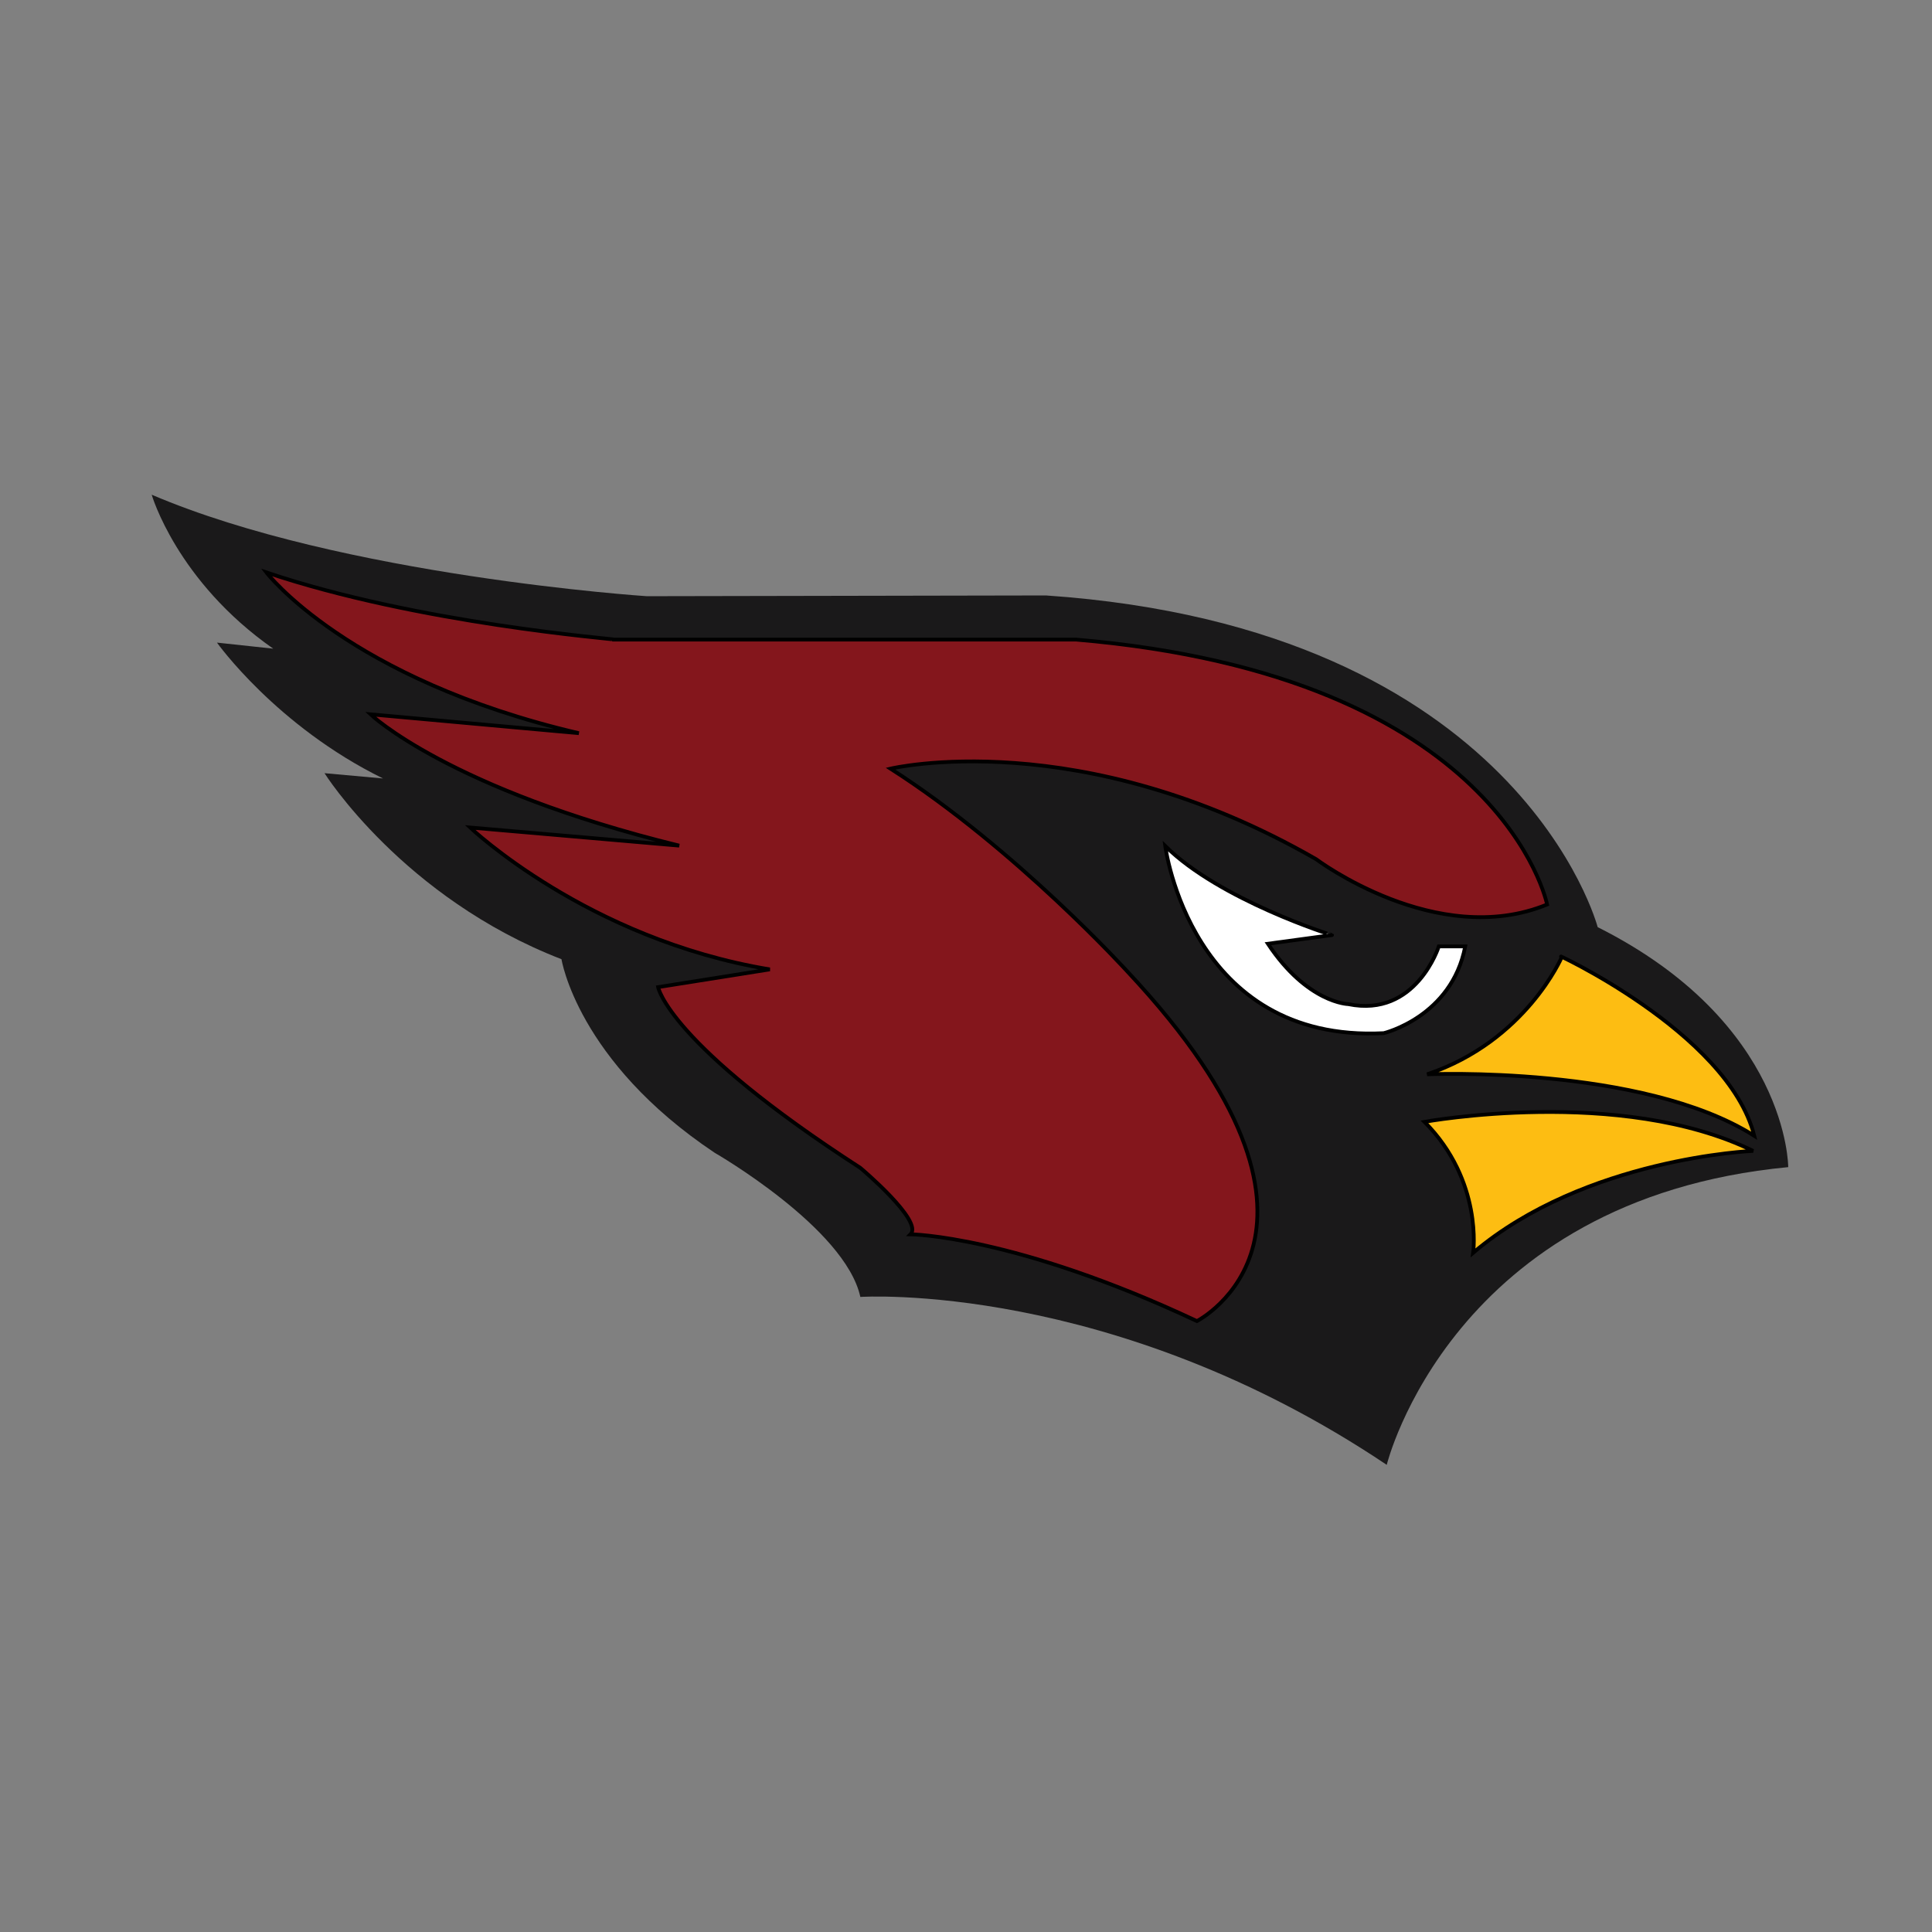 <?xml version="1.0" encoding="utf-8"?>
<!-- Generator: Adobe Illustrator 16.0.4, SVG Export Plug-In . SVG Version: 6.00 Build 0)  -->
<!DOCTYPE svg PUBLIC "-//W3C//DTD SVG 1.1//EN" "http://www.w3.org/Graphics/SVG/1.1/DTD/svg11.dtd">
<svg version="1.1" xmlns="http://www.w3.org/2000/svg" xmlns:xlink="http://www.w3.org/1999/xlink" x="0px" y="0px" width="512px"
	 height="512px" viewBox="0 0 512 512" enable-background="new 0 0 512 512" xml:space="preserve">
<rect x="0" y="0" width="512" height="512" fill="#808080" stroke="none"/>
<g id="grids" display="none">
	<g id="svgGrid" display="inline">
		<line fill="none" stroke="#B35047" x1="32" y1="0" x2="32" y2="512"/>
		<line fill="none" stroke="#B35047" x1="64" y1="0" x2="64" y2="512"/>
		<line fill="none" stroke="#B35047" x1="96" y1="0" x2="96" y2="512"/>
		<line fill="none" stroke="#B35047" x1="128" y1="0" x2="128" y2="512"/>
		<line fill="none" stroke="#B35047" x1="160" y1="0" x2="160" y2="512"/>
		<line fill="none" stroke="#B35047" x1="192" y1="0" x2="192" y2="512"/>
		<line fill="none" stroke="#B35047" x1="224" y1="0" x2="224" y2="512"/>
		<line fill="none" stroke="#B35047" x1="256" y1="0" x2="256" y2="512"/>
		<line fill="none" stroke="#B35047" x1="288" y1="0" x2="288" y2="512"/>
		<line fill="none" stroke="#B35047" x1="320" y1="0" x2="320" y2="512"/>
		<line fill="none" stroke="#B35047" x1="352" y1="0" x2="352" y2="512"/>
		<line fill="none" stroke="#B35047" x1="384" y1="0" x2="384" y2="512"/>
		<line fill="none" stroke="#B35047" x1="416" y1="0" x2="416" y2="512"/>
		<line fill="none" stroke="#B35047" x1="448" y1="0" x2="448" y2="512"/>
		<line fill="none" stroke="#B35047" x1="480" y1="0" x2="480" y2="512"/>
		<line fill="none" stroke="#B35047" x1="0" y1="32" x2="512" y2="32"/>
		<line fill="none" stroke="#B35047" x1="0" y1="64" x2="512" y2="64"/>
		<line fill="none" stroke="#B35047" x1="0" y1="96" x2="512" y2="96"/>
		<line fill="none" stroke="#B35047" x1="0" y1="128" x2="512" y2="128"/>
		<line fill="none" stroke="#B35047" x1="0" y1="160" x2="512" y2="160"/>
		<line fill="none" stroke="#B35047" x1="0" y1="192" x2="512" y2="192"/>
		<line fill="none" stroke="#B35047" x1="0" y1="224" x2="512" y2="224"/>
		<line fill="none" stroke="#B35047" x1="0" y1="256" x2="512" y2="256"/>
		<line fill="none" stroke="#B35047" x1="0" y1="288" x2="512" y2="288"/>
		<line fill="none" stroke="#B35047" x1="0" y1="320" x2="512" y2="320"/>
		<line fill="none" stroke="#B35047" x1="0" y1="352" x2="512" y2="352"/>
		<line fill="none" stroke="#B35047" x1="0" y1="384" x2="512" y2="384"/>
		<line fill="none" stroke="#B35047" x1="0" y1="416" x2="512" y2="416"/>
		<line fill="none" stroke="#B35047" x1="0" y1="448" x2="512" y2="448"/>
		<line fill="none" stroke="#B35047" x1="0" y1="480" x2="512" y2="480"/>
		<rect fill="none" stroke="#B35047" width="512" height="512"/>
	</g>
</g>
<g id="b_x26_w" display="none">
	<g id="Layer_9" display="inline">
		<g>
			<path fill="#1A191A" d="M40.2,131.1c0,0,6.7,23,32.3,41l-14.9-1.6c0,0,15.7,22.2,44.2,36.1l-15.5-1.4c0,0,20.8,33.1,63,49.4
				c0,0,4.2,27,40.8,51.5c0,0,34.7,20,38.7,38.3c0,0,66.8-4.4,140,44.6c0,0,17.3-70.6,106.8-79.2c0,0,0.1-38.4-50.7-63.8
				c0,0-20.8-79.6-146.7-88.2l-106.1,0.3C171.9,158.1,90.9,152.8,40.2,131.1z"/>
			<path fill="#FFFFFF" d="M70.7,151.8c0,0,21.7,28.4,83.1,42.7l-55.4-5c0,0,20.7,19.9,82.1,34.9l-55.6-4.8c0,0,31.2,29.7,79.6,37.7
				l-29.7,4.7c0,0,2.7,15,53.7,48.1c0,0,16.9,14.2,13.4,17.7c0,0,27.7,0.3,76.1,23c0,0,46.4-23.7-18.4-92.8c0,0-29.7-32.7-63.1-54.1
				c0,0,50.4-12,113.2,24c0,0,32,24,61.4,12c0,0-12-60.7-125.2-70.4H163.2C163.2,169.5,111.1,165.5,70.7,151.8z"/>
			<path fill="none" stroke="#000000" d="M70.7,151.8c0,0,21.7,28.4,83.1,42.7l-55.4-5c0,0,20.7,19.9,82.1,34.9l-55.6-4.8
				c0,0,31.2,29.7,79.6,37.7l-29.7,4.7c0,0,2.7,15,53.7,48.1c0,0,16.9,14.2,13.4,17.7c0,0,27.7,0.3,76.1,23c0,0,46.4-23.7-18.4-92.8
				c0,0-29.7-32.7-63.1-54.1c0,0,50.4-12,113.2,24c0,0,32,24,61.4,12c0,0-12-60.7-125.2-70.4H163.2
				C163.2,169.5,111.1,165.5,70.7,151.8z"/>
			<path fill="#FFFFFF" d="M309.7,224.5c0,0,6.7,52.4,58.1,49.7c0,0,18-4.3,21.7-23h-7c0,0-6,19-24,15.4c0,0-10.8-0.2-21.4-16
				l17-2.3C354.1,248.2,324.1,238.9,309.7,224.5z"/>
			<path fill="none" stroke="#000000" d="M309.7,224.5c0,0,6.7,52.4,58.1,49.7c0,0,18-4.3,21.7-23h-7c0,0-6,19-24,15.4
				c0,0-10.8-0.2-21.4-16l17-2.3C354.1,248.2,324.1,238.9,309.7,224.5z"/>
			<path fill="#FFFFFF" d="M378.6,297.9c0,0,52.2-9.6,87.4,7.7c0,0-44.6,1.8-74.5,27.1C391.5,332.6,394.2,313.5,378.6,297.9z"/>
			<path fill="none" stroke="#000000" d="M378.6,297.9c0,0,52.2-9.6,87.4,7.7c0,0-44.6,1.8-74.5,27.1
				C391.5,332.6,394.2,313.5,378.6,297.9z"/>
			<path fill="#FFFFFF" d="M379.3,285.2c0,0,57.2-2.5,87,16.3c-7-27.8-55-49.5-51.1-47.6C415.1,254,405.5,276.3,379.3,285.2z"/>
			<path fill="none" stroke="#000000" d="M379.3,285.2c0,0,57.2-2.5,87,16.3c-7-27.8-55-49.5-51.1-47.6
				C415.1,254,405.5,276.3,379.3,285.2z"/>
		</g>
	</g>
	<g id="Layer_6_copy" display="inline">
	</g>
	<g id="Layer_7_copy" display="inline">
	</g>
	<g id="Layer_11_copy" display="inline">
	</g>
	<g id="Layer_13_copy" display="inline">
	</g>
	<g id="Layer_15_copy" display="inline">
	</g>
	<g id="Layer_17_copy" display="inline">
	</g>
	<g id="Layer_19_copy" display="inline">
	</g>
	<g id="Layer_21_copy" display="inline">
	</g>
	<g id="Layer_23_copy" display="inline">
	</g>
	<g id="Layer_25_copy" display="inline">
	</g>
	<g id="Layer_27" display="inline">
	</g>
	<g id="Layer_29_copy_2" display="inline">
	</g>
	<g id="Layer_31" display="inline">
	</g>
	<g id="Layer_33_copy" display="inline">
	</g>
	<g id="Layer_35_copy" display="inline">
	</g>
	<g id="Layer_37_copy" display="inline">
	</g>
	<g id="Layer_39_copy" display="inline">
	</g>
	<g id="Layer_41_copy" display="inline">
	</g>
	<g id="Layer_43_copy" display="inline">
	</g>
	<g id="Layer_48" display="inline">
	</g>
	<g id="Layer_45_copy" display="inline">
	</g>
	<g id="Layer_49_copy_2" display="inline">
	</g>
	<g id="Layer_51" display="inline">
	</g>
	<g id="Layer_53_copy" display="inline">
	</g>
	<g id="Layer_55_copy" display="inline">
	</g>
	<g id="Layer_57_copy" display="inline">
	</g>
	<g id="Layer_59_copy" display="inline">
	</g>
	<g id="Layer_61_copy" display="inline">
	</g>
	<g id="Layer_63_copy" display="inline">
	</g>
	<g id="Layer_64_copy" display="inline">
	</g>
	<g id="Layer_66_copy_2" display="inline">
	</g>
</g>
<g id="color">
	<g id="Layer_5">
		<path fill="#1A191A" d="M40.2,131.1c0,0,6.6,22.9,32.2,40.8l-14.9-1.6c0,0,15.7,22.1,44,36L86,204.9c0,0,20.7,33,62.8,49.3
			c0,0,4.2,27,40.6,51.3c0,0,34.6,19.9,38.6,38.2c0,0,66.6-4.4,139.5,44.5c0,0,17.2-70.4,106.4-78.9c0,0,0.1-38.2-50.5-63.6
			c0,0-20.7-79.3-146.2-87.9L171.4,158C171.4,158,90.7,152.7,40.2,131.1z"/>
		<path fill="#84161C" d="M70.6,151.7c0,0,21.6,28.3,82.8,42.6l-55.2-5c0,0,20.6,19.8,81.8,34.8l-55.4-4.8c0,0,31.1,29.6,79.4,37.6
			l-29.6,4.7c0,0,2.7,15,53.6,47.9c0,0,16.8,14.1,13.3,17.6c0,0,27.6,0.3,75.9,23c0,0,46.2-23.6-18.3-92.5c0,0-29.6-32.6-62.9-53.9
			c0,0,50.2-12,112.8,24c0,0,31.9,24,61.2,12c0,0-12-60.6-124.8-70.2H162.8C162.8,169.3,110.9,165.3,70.6,151.7L70.6,151.7z"/>
		<path fill="none" stroke="#000000" d="M70.6,151.7c0,0,21.6,28.3,82.8,42.6l-55.2-5c0,0,20.6,19.8,81.8,34.8l-55.4-4.8
			c0,0,31.1,29.6,79.4,37.6l-29.6,4.7c0,0,2.7,15,53.6,47.9c0,0,16.8,14.1,13.3,17.6c0,0,27.6,0.3,75.9,23c0,0,46.2-23.6-18.3-92.5
			c0,0-29.6-32.6-62.9-53.9c0,0,50.2-12,112.8,24c0,0,31.9,24,61.2,12c0,0-12-60.6-124.8-70.2H162.8
			C162.8,169.3,110.9,165.3,70.6,151.7L70.6,151.7z"/>
		<path fill="#FFFFFF" d="M308.8,224.2c0,0,6.7,52.2,57.9,49.6c0,0,18-4.3,21.6-23h-7c0,0-6,19-24,15.3c0,0-10.8-0.2-21.3-16l17-2.3
			C353.1,247.9,323.2,238.5,308.8,224.2z"/>
		<path fill="none" stroke="#000000" d="M308.8,224.2c0,0,6.7,52.2,57.9,49.6c0,0,18-4.3,21.6-23h-7c0,0-6,19-24,15.3
			c0,0-10.8-0.2-21.3-16l17-2.3C353.1,247.9,323.2,238.5,308.8,224.2z"/>
		<path fill="#FDBD12" d="M377.5,297.3c0,0,52-9.5,87.1,7.7c0,0-44.5,1.8-74.2,27C390.4,332,393.1,313,377.5,297.3z"/>
		<path fill="none" stroke="#000000" d="M377.5,297.3c0,0,52-9.5,87.1,7.7c0,0-44.5,1.8-74.2,27C390.4,332,393.1,313,377.5,297.3z"
			/>
		<path fill="#FDBD12" d="M378.2,284.7c0,0,57-2.5,86.7,16.3c-7-27.7-54.9-49.3-51-47.4C413.9,253.6,404.4,275.9,378.2,284.7z"/>
		<path fill="none" stroke="#000000" d="M378.2,284.7c0,0,57-2.5,86.7,16.3c-7-27.7-54.9-49.3-51-47.4
			C413.9,253.6,404.4,275.9,378.2,284.7z"/>
	</g>
	<g id="Layer_6">
	</g>
	<g id="Layer_7">
	</g>
	<g id="Layer_11">
	</g>
	<g id="Layer_13">
	</g>
	<g id="Layer_15">
	</g>
	<g id="Layer_17">
	</g>
	<g id="Layer_19">
	</g>
	<g id="Layer_21">
	</g>
	<g id="Layer_23">
	</g>
	<g id="Layer_25">
	</g>
	<g id="Layer_27_copy">
	</g>
	<g id="Layer_31_copy_2">
	</g>
	<g id="Layer_29">
	</g>
	<g id="Layer_33">
	</g>
	<g id="Layer_35">
	</g>
	<g id="Layer_37">
	</g>
	<g id="Layer_39">
	</g>
	<g id="Layer_41">
	</g>
	<g id="Layer_43">
	</g>
	<g id="Layer_46">
	</g>
	<g id="Layer_45">
	</g>
	<g id="Layer_49">
	</g>
	<g id="Layer_51_copy">
	</g>
	<g id="Layer_53">
	</g>
	<g id="Layer_55">
	</g>
	<g id="Layer_57">
	</g>
	<g id="Layer_59">
	</g>
	<g id="Layer_61">
	</g>
	<g id="Layer_63">
	</g>
	<g id="Layer_64">
	</g>
	<g id="Layer_66_copy">
	</g>
</g>
</svg>

